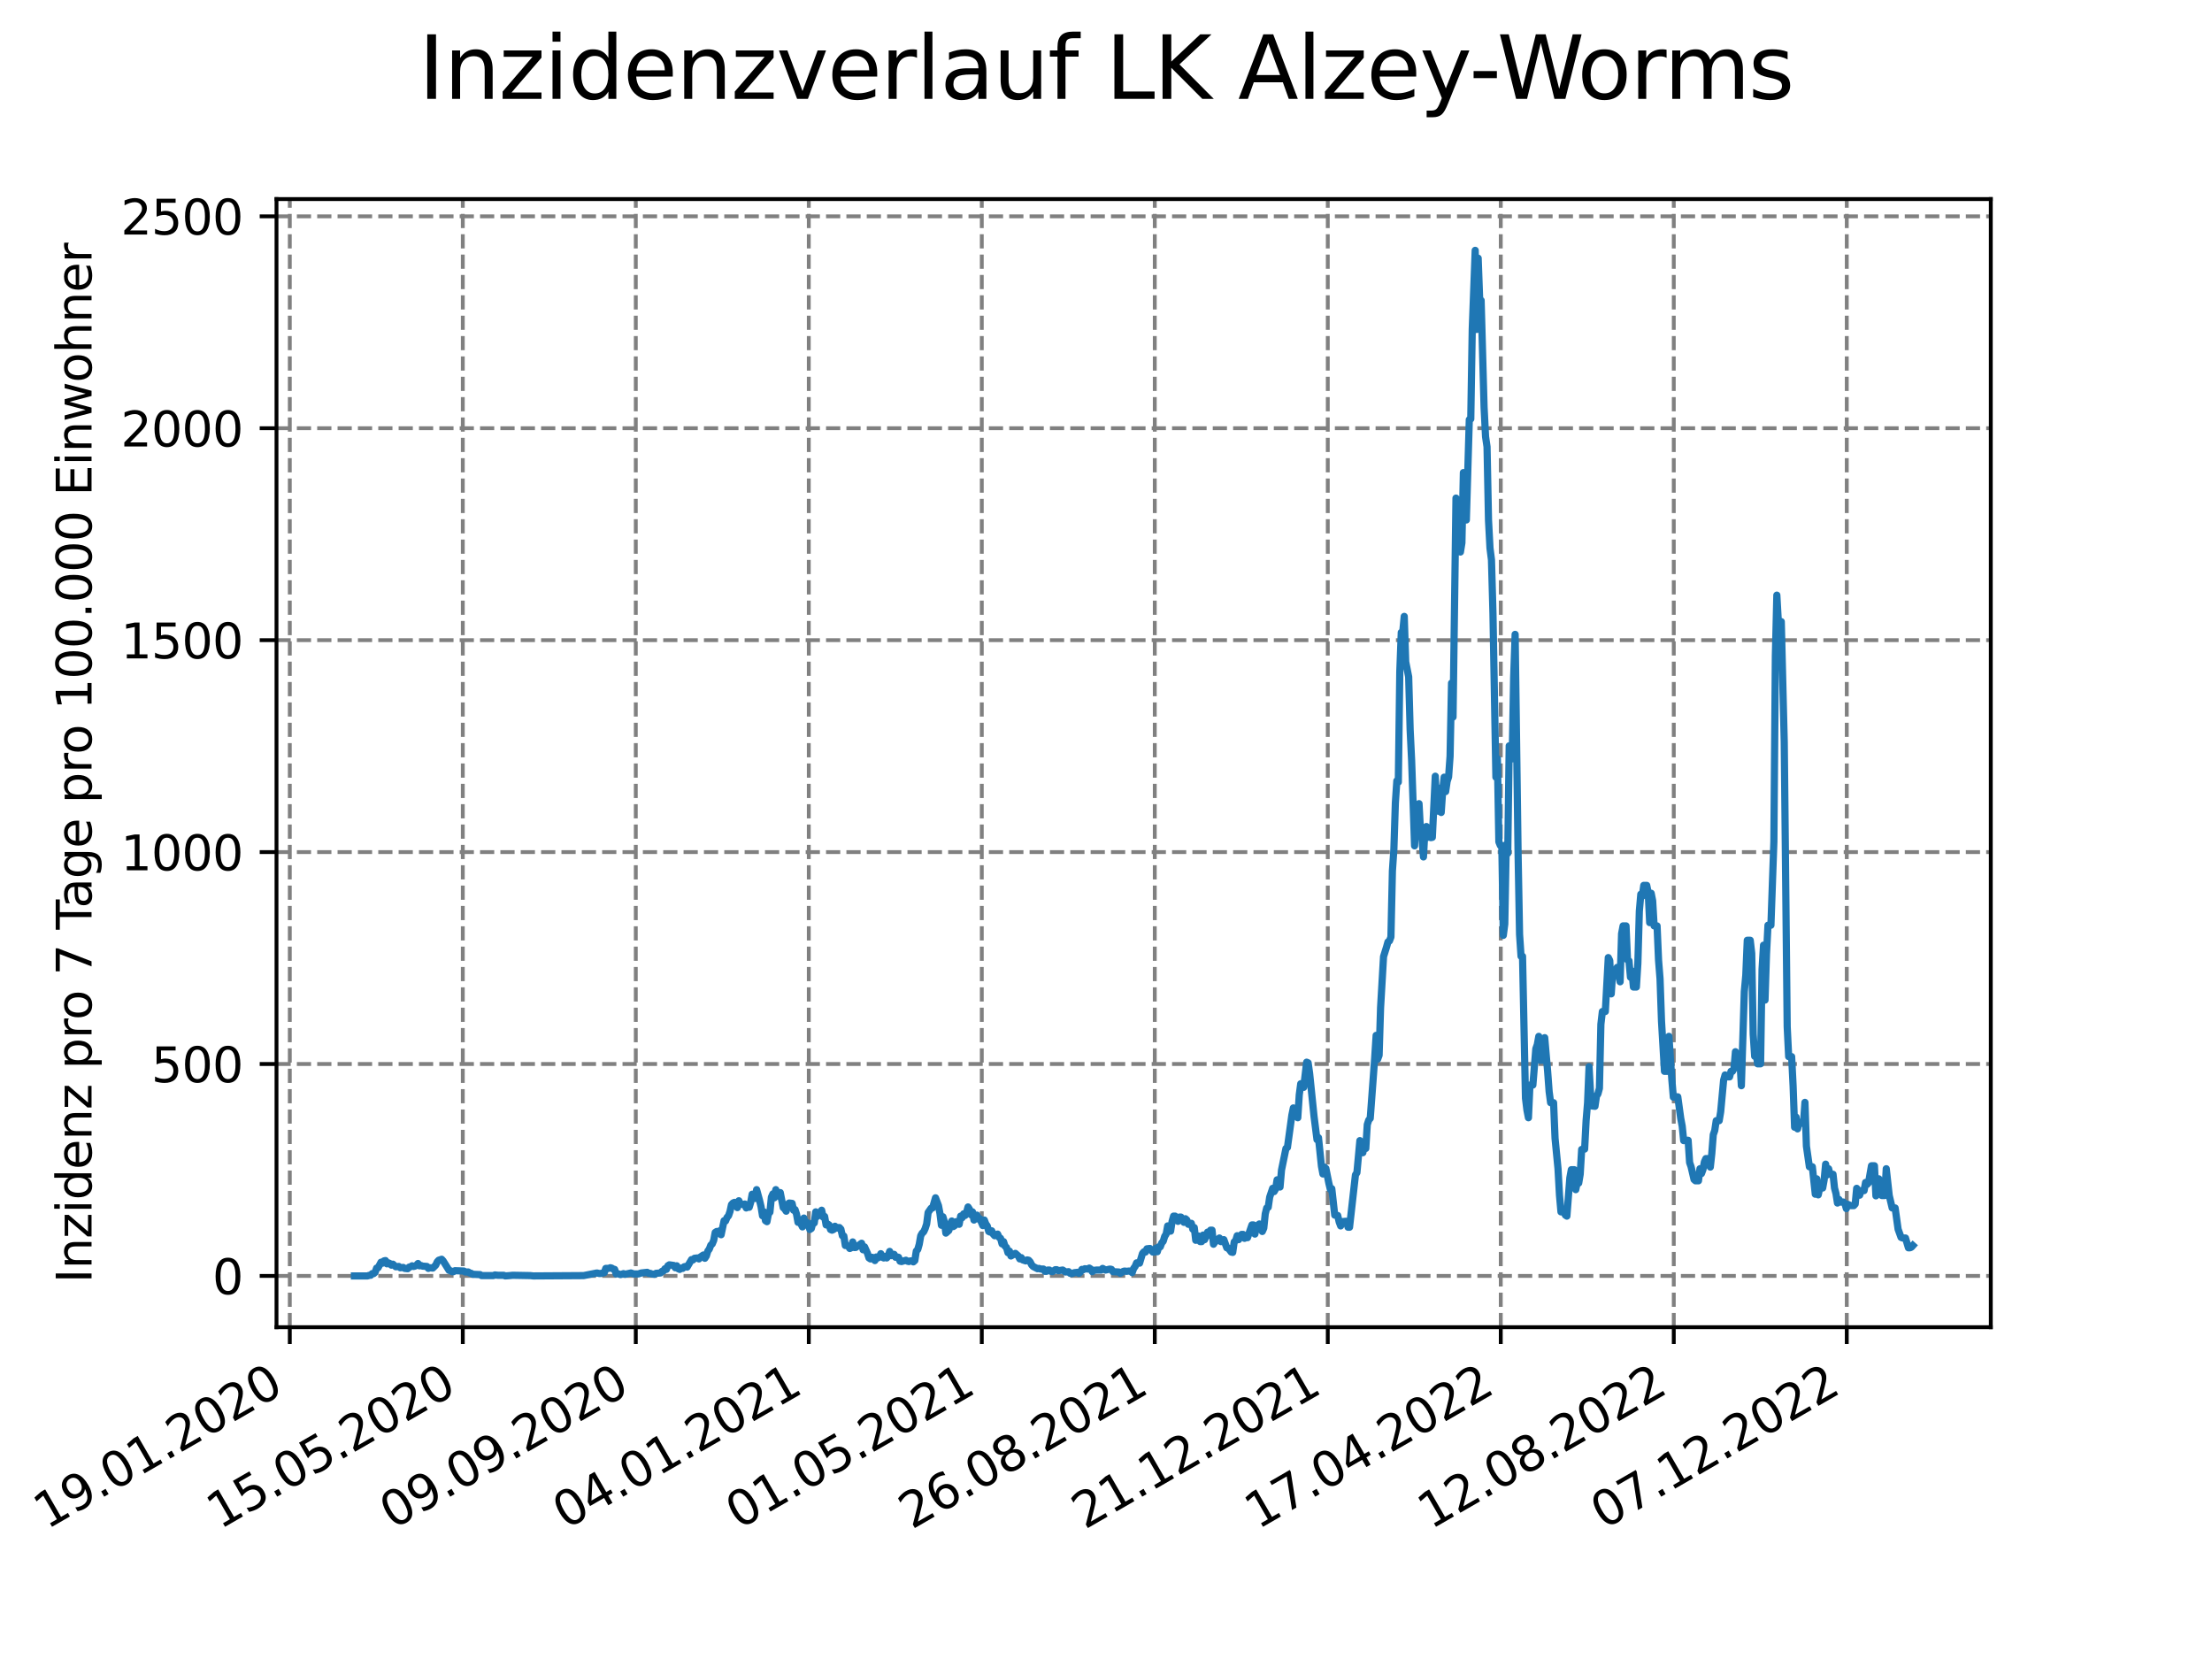 <?xml version="1.0" encoding="utf-8" standalone="no"?>
<!DOCTYPE svg PUBLIC "-//W3C//DTD SVG 1.1//EN"
  "http://www.w3.org/Graphics/SVG/1.1/DTD/svg11.dtd">
<svg xmlns:xlink="http://www.w3.org/1999/xlink" width="460.8pt" height="345.6pt" viewBox="0 0 460.8 345.6" xmlns="http://www.w3.org/2000/svg" version="1.1">
 <defs>
  <style type="text/css">*{stroke-linejoin: round; stroke-linecap: butt}</style>
 </defs>
 <g id="figure_1">
  <g id="patch_1">
   <path d="M 0 345.6 
L 460.8 345.6 
L 460.8 0 
L 0 0 
z
" style="fill: #ffffff"/>
  </g>
  <g id="axes_1">
   <g id="patch_2">
    <path d="M 57.6 276.48 
L 414.72 276.48 
L 414.72 41.472 
L 57.6 41.472 
z
" style="fill: #ffffff"/>
   </g>
   <g id="matplotlib.axis_1">
    <g id="xtick_1">
     <g id="line2d_1">
      <path d="M 60.37 276.48 
L 60.37 41.472 
" clip-path="url(#pb0be476a6e)" style="fill: none; stroke-dasharray: 2.96,1.28; stroke-dashoffset: 0; stroke: #808080; stroke-width: 0.8"/>
     </g>
     <g id="line2d_2">
      <defs>
       <path id="m5792d804fd" d="M 0 0 
L 0 3.5 
" style="stroke: #000000; stroke-width: 0.8"/>
      </defs>
      <g>
       <use xlink:href="#m5792d804fd" x="60.37" y="276.48" style="stroke: #000000; stroke-width: 0.8"/>
      </g>
     </g>
     <g id="text_1">
      <!-- 19.01.2020 -->
      <g transform="translate(9.744 318.689) rotate(-30) scale(0.1 -0.1)">
       <defs>
        <path id="DejaVuSans-31" d="M 794 531 
L 1825 531 
L 1825 4091 
L 703 3866 
L 703 4441 
L 1819 4666 
L 2450 4666 
L 2450 531 
L 3481 531 
L 3481 0 
L 794 0 
L 794 531 
z
" transform="scale(0.016)"/>
        <path id="DejaVuSans-39" d="M 703 97 
L 703 672 
Q 941 559 1184 500 
Q 1428 441 1663 441 
Q 2288 441 2617 861 
Q 2947 1281 2994 2138 
Q 2813 1869 2534 1725 
Q 2256 1581 1919 1581 
Q 1219 1581 811 2004 
Q 403 2428 403 3163 
Q 403 3881 828 4315 
Q 1253 4750 1959 4750 
Q 2769 4750 3195 4129 
Q 3622 3509 3622 2328 
Q 3622 1225 3098 567 
Q 2575 -91 1691 -91 
Q 1453 -91 1209 -44 
Q 966 3 703 97 
z
M 1959 2075 
Q 2384 2075 2632 2365 
Q 2881 2656 2881 3163 
Q 2881 3666 2632 3958 
Q 2384 4250 1959 4250 
Q 1534 4250 1286 3958 
Q 1038 3666 1038 3163 
Q 1038 2656 1286 2365 
Q 1534 2075 1959 2075 
z
" transform="scale(0.016)"/>
        <path id="DejaVuSans-2e" d="M 684 794 
L 1344 794 
L 1344 0 
L 684 0 
L 684 794 
z
" transform="scale(0.016)"/>
        <path id="DejaVuSans-30" d="M 2034 4250 
Q 1547 4250 1301 3770 
Q 1056 3291 1056 2328 
Q 1056 1369 1301 889 
Q 1547 409 2034 409 
Q 2525 409 2770 889 
Q 3016 1369 3016 2328 
Q 3016 3291 2770 3770 
Q 2525 4250 2034 4250 
z
M 2034 4750 
Q 2819 4750 3233 4129 
Q 3647 3509 3647 2328 
Q 3647 1150 3233 529 
Q 2819 -91 2034 -91 
Q 1250 -91 836 529 
Q 422 1150 422 2328 
Q 422 3509 836 4129 
Q 1250 4750 2034 4750 
z
" transform="scale(0.016)"/>
        <path id="DejaVuSans-32" d="M 1228 531 
L 3431 531 
L 3431 0 
L 469 0 
L 469 531 
Q 828 903 1448 1529 
Q 2069 2156 2228 2338 
Q 2531 2678 2651 2914 
Q 2772 3150 2772 3378 
Q 2772 3750 2511 3984 
Q 2250 4219 1831 4219 
Q 1534 4219 1204 4116 
Q 875 4013 500 3803 
L 500 4441 
Q 881 4594 1212 4672 
Q 1544 4750 1819 4750 
Q 2544 4750 2975 4387 
Q 3406 4025 3406 3419 
Q 3406 3131 3298 2873 
Q 3191 2616 2906 2266 
Q 2828 2175 2409 1742 
Q 1991 1309 1228 531 
z
" transform="scale(0.016)"/>
       </defs>
       <use xlink:href="#DejaVuSans-31"/>
       <use xlink:href="#DejaVuSans-39" x="63.623"/>
       <use xlink:href="#DejaVuSans-2e" x="127.246"/>
       <use xlink:href="#DejaVuSans-30" x="159.033"/>
       <use xlink:href="#DejaVuSans-31" x="222.656"/>
       <use xlink:href="#DejaVuSans-2e" x="286.279"/>
       <use xlink:href="#DejaVuSans-32" x="318.066"/>
       <use xlink:href="#DejaVuSans-30" x="381.689"/>
       <use xlink:href="#DejaVuSans-32" x="445.312"/>
       <use xlink:href="#DejaVuSans-30" x="508.936"/>
      </g>
     </g>
    </g>
    <g id="xtick_2">
     <g id="line2d_3">
      <path d="M 96.408 276.48 
L 96.408 41.472 
" clip-path="url(#pb0be476a6e)" style="fill: none; stroke-dasharray: 2.96,1.28; stroke-dashoffset: 0; stroke: #808080; stroke-width: 0.8"/>
     </g>
     <g id="line2d_4">
      <g>
       <use xlink:href="#m5792d804fd" x="96.408" y="276.48" style="stroke: #000000; stroke-width: 0.8"/>
      </g>
     </g>
     <g id="text_2">
      <!-- 15.05.2020 -->
      <g transform="translate(45.783 318.689) rotate(-30) scale(0.1 -0.1)">
       <defs>
        <path id="DejaVuSans-35" d="M 691 4666 
L 3169 4666 
L 3169 4134 
L 1269 4134 
L 1269 2991 
Q 1406 3038 1543 3061 
Q 1681 3084 1819 3084 
Q 2600 3084 3056 2656 
Q 3513 2228 3513 1497 
Q 3513 744 3044 326 
Q 2575 -91 1722 -91 
Q 1428 -91 1123 -41 
Q 819 9 494 109 
L 494 744 
Q 775 591 1075 516 
Q 1375 441 1709 441 
Q 2250 441 2565 725 
Q 2881 1009 2881 1497 
Q 2881 1984 2565 2268 
Q 2250 2553 1709 2553 
Q 1456 2553 1204 2497 
Q 953 2441 691 2322 
L 691 4666 
z
" transform="scale(0.016)"/>
       </defs>
       <use xlink:href="#DejaVuSans-31"/>
       <use xlink:href="#DejaVuSans-35" x="63.623"/>
       <use xlink:href="#DejaVuSans-2e" x="127.246"/>
       <use xlink:href="#DejaVuSans-30" x="159.033"/>
       <use xlink:href="#DejaVuSans-35" x="222.656"/>
       <use xlink:href="#DejaVuSans-2e" x="286.279"/>
       <use xlink:href="#DejaVuSans-32" x="318.066"/>
       <use xlink:href="#DejaVuSans-30" x="381.689"/>
       <use xlink:href="#DejaVuSans-32" x="445.312"/>
       <use xlink:href="#DejaVuSans-30" x="508.936"/>
      </g>
     </g>
    </g>
    <g id="xtick_3">
     <g id="line2d_5">
      <path d="M 132.447 276.48 
L 132.447 41.472 
" clip-path="url(#pb0be476a6e)" style="fill: none; stroke-dasharray: 2.96,1.28; stroke-dashoffset: 0; stroke: #808080; stroke-width: 0.8"/>
     </g>
     <g id="line2d_6">
      <g>
       <use xlink:href="#m5792d804fd" x="132.447" y="276.48" style="stroke: #000000; stroke-width: 0.8"/>
      </g>
     </g>
     <g id="text_3">
      <!-- 09.09.2020 -->
      <g transform="translate(81.821 318.689) rotate(-30) scale(0.1 -0.1)">
       <use xlink:href="#DejaVuSans-30"/>
       <use xlink:href="#DejaVuSans-39" x="63.623"/>
       <use xlink:href="#DejaVuSans-2e" x="127.246"/>
       <use xlink:href="#DejaVuSans-30" x="159.033"/>
       <use xlink:href="#DejaVuSans-39" x="222.656"/>
       <use xlink:href="#DejaVuSans-2e" x="286.279"/>
       <use xlink:href="#DejaVuSans-32" x="318.066"/>
       <use xlink:href="#DejaVuSans-30" x="381.689"/>
       <use xlink:href="#DejaVuSans-32" x="445.312"/>
       <use xlink:href="#DejaVuSans-30" x="508.936"/>
      </g>
     </g>
    </g>
    <g id="xtick_4">
     <g id="line2d_7">
      <path d="M 168.485 276.48 
L 168.485 41.472 
" clip-path="url(#pb0be476a6e)" style="fill: none; stroke-dasharray: 2.96,1.28; stroke-dashoffset: 0; stroke: #808080; stroke-width: 0.8"/>
     </g>
     <g id="line2d_8">
      <g>
       <use xlink:href="#m5792d804fd" x="168.485" y="276.48" style="stroke: #000000; stroke-width: 0.8"/>
      </g>
     </g>
     <g id="text_4">
      <!-- 04.01.2021 -->
      <g transform="translate(117.86 318.689) rotate(-30) scale(0.1 -0.1)">
       <defs>
        <path id="DejaVuSans-34" d="M 2419 4116 
L 825 1625 
L 2419 1625 
L 2419 4116 
z
M 2253 4666 
L 3047 4666 
L 3047 1625 
L 3713 1625 
L 3713 1100 
L 3047 1100 
L 3047 0 
L 2419 0 
L 2419 1100 
L 313 1100 
L 313 1709 
L 2253 4666 
z
" transform="scale(0.016)"/>
       </defs>
       <use xlink:href="#DejaVuSans-30"/>
       <use xlink:href="#DejaVuSans-34" x="63.623"/>
       <use xlink:href="#DejaVuSans-2e" x="127.246"/>
       <use xlink:href="#DejaVuSans-30" x="159.033"/>
       <use xlink:href="#DejaVuSans-31" x="222.656"/>
       <use xlink:href="#DejaVuSans-2e" x="286.279"/>
       <use xlink:href="#DejaVuSans-32" x="318.066"/>
       <use xlink:href="#DejaVuSans-30" x="381.689"/>
       <use xlink:href="#DejaVuSans-32" x="445.312"/>
       <use xlink:href="#DejaVuSans-31" x="508.936"/>
      </g>
     </g>
    </g>
    <g id="xtick_5">
     <g id="line2d_9">
      <path d="M 204.524 276.48 
L 204.524 41.472 
" clip-path="url(#pb0be476a6e)" style="fill: none; stroke-dasharray: 2.96,1.28; stroke-dashoffset: 0; stroke: #808080; stroke-width: 0.8"/>
     </g>
     <g id="line2d_10">
      <g>
       <use xlink:href="#m5792d804fd" x="204.524" y="276.48" style="stroke: #000000; stroke-width: 0.8"/>
      </g>
     </g>
     <g id="text_5">
      <!-- 01.05.2021 -->
      <g transform="translate(153.898 318.689) rotate(-30) scale(0.1 -0.1)">
       <use xlink:href="#DejaVuSans-30"/>
       <use xlink:href="#DejaVuSans-31" x="63.623"/>
       <use xlink:href="#DejaVuSans-2e" x="127.246"/>
       <use xlink:href="#DejaVuSans-30" x="159.033"/>
       <use xlink:href="#DejaVuSans-35" x="222.656"/>
       <use xlink:href="#DejaVuSans-2e" x="286.279"/>
       <use xlink:href="#DejaVuSans-32" x="318.066"/>
       <use xlink:href="#DejaVuSans-30" x="381.689"/>
       <use xlink:href="#DejaVuSans-32" x="445.312"/>
       <use xlink:href="#DejaVuSans-31" x="508.936"/>
      </g>
     </g>
    </g>
    <g id="xtick_6">
     <g id="line2d_11">
      <path d="M 240.562 276.48 
L 240.562 41.472 
" clip-path="url(#pb0be476a6e)" style="fill: none; stroke-dasharray: 2.96,1.28; stroke-dashoffset: 0; stroke: #808080; stroke-width: 0.8"/>
     </g>
     <g id="line2d_12">
      <g>
       <use xlink:href="#m5792d804fd" x="240.562" y="276.48" style="stroke: #000000; stroke-width: 0.8"/>
      </g>
     </g>
     <g id="text_6">
      <!-- 26.08.2021 -->
      <g transform="translate(189.937 318.689) rotate(-30) scale(0.1 -0.1)">
       <defs>
        <path id="DejaVuSans-36" d="M 2113 2584 
Q 1688 2584 1439 2293 
Q 1191 2003 1191 1497 
Q 1191 994 1439 701 
Q 1688 409 2113 409 
Q 2538 409 2786 701 
Q 3034 994 3034 1497 
Q 3034 2003 2786 2293 
Q 2538 2584 2113 2584 
z
M 3366 4563 
L 3366 3988 
Q 3128 4100 2886 4159 
Q 2644 4219 2406 4219 
Q 1781 4219 1451 3797 
Q 1122 3375 1075 2522 
Q 1259 2794 1537 2939 
Q 1816 3084 2150 3084 
Q 2853 3084 3261 2657 
Q 3669 2231 3669 1497 
Q 3669 778 3244 343 
Q 2819 -91 2113 -91 
Q 1303 -91 875 529 
Q 447 1150 447 2328 
Q 447 3434 972 4092 
Q 1497 4750 2381 4750 
Q 2619 4750 2861 4703 
Q 3103 4656 3366 4563 
z
" transform="scale(0.016)"/>
        <path id="DejaVuSans-38" d="M 2034 2216 
Q 1584 2216 1326 1975 
Q 1069 1734 1069 1313 
Q 1069 891 1326 650 
Q 1584 409 2034 409 
Q 2484 409 2743 651 
Q 3003 894 3003 1313 
Q 3003 1734 2745 1975 
Q 2488 2216 2034 2216 
z
M 1403 2484 
Q 997 2584 770 2862 
Q 544 3141 544 3541 
Q 544 4100 942 4425 
Q 1341 4750 2034 4750 
Q 2731 4750 3128 4425 
Q 3525 4100 3525 3541 
Q 3525 3141 3298 2862 
Q 3072 2584 2669 2484 
Q 3125 2378 3379 2068 
Q 3634 1759 3634 1313 
Q 3634 634 3220 271 
Q 2806 -91 2034 -91 
Q 1263 -91 848 271 
Q 434 634 434 1313 
Q 434 1759 690 2068 
Q 947 2378 1403 2484 
z
M 1172 3481 
Q 1172 3119 1398 2916 
Q 1625 2713 2034 2713 
Q 2441 2713 2670 2916 
Q 2900 3119 2900 3481 
Q 2900 3844 2670 4047 
Q 2441 4250 2034 4250 
Q 1625 4250 1398 4047 
Q 1172 3844 1172 3481 
z
" transform="scale(0.016)"/>
       </defs>
       <use xlink:href="#DejaVuSans-32"/>
       <use xlink:href="#DejaVuSans-36" x="63.623"/>
       <use xlink:href="#DejaVuSans-2e" x="127.246"/>
       <use xlink:href="#DejaVuSans-30" x="159.033"/>
       <use xlink:href="#DejaVuSans-38" x="222.656"/>
       <use xlink:href="#DejaVuSans-2e" x="286.279"/>
       <use xlink:href="#DejaVuSans-32" x="318.066"/>
       <use xlink:href="#DejaVuSans-30" x="381.689"/>
       <use xlink:href="#DejaVuSans-32" x="445.312"/>
       <use xlink:href="#DejaVuSans-31" x="508.936"/>
      </g>
     </g>
    </g>
    <g id="xtick_7">
     <g id="line2d_13">
      <path d="M 276.601 276.48 
L 276.601 41.472 
" clip-path="url(#pb0be476a6e)" style="fill: none; stroke-dasharray: 2.96,1.28; stroke-dashoffset: 0; stroke: #808080; stroke-width: 0.8"/>
     </g>
     <g id="line2d_14">
      <g>
       <use xlink:href="#m5792d804fd" x="276.601" y="276.48" style="stroke: #000000; stroke-width: 0.8"/>
      </g>
     </g>
     <g id="text_7">
      <!-- 21.12.2021 -->
      <g transform="translate(225.975 318.689) rotate(-30) scale(0.1 -0.1)">
       <use xlink:href="#DejaVuSans-32"/>
       <use xlink:href="#DejaVuSans-31" x="63.623"/>
       <use xlink:href="#DejaVuSans-2e" x="127.246"/>
       <use xlink:href="#DejaVuSans-31" x="159.033"/>
       <use xlink:href="#DejaVuSans-32" x="222.656"/>
       <use xlink:href="#DejaVuSans-2e" x="286.279"/>
       <use xlink:href="#DejaVuSans-32" x="318.066"/>
       <use xlink:href="#DejaVuSans-30" x="381.689"/>
       <use xlink:href="#DejaVuSans-32" x="445.312"/>
       <use xlink:href="#DejaVuSans-31" x="508.936"/>
      </g>
     </g>
    </g>
    <g id="xtick_8">
     <g id="line2d_15">
      <path d="M 312.639 276.48 
L 312.639 41.472 
" clip-path="url(#pb0be476a6e)" style="fill: none; stroke-dasharray: 2.96,1.28; stroke-dashoffset: 0; stroke: #808080; stroke-width: 0.8"/>
     </g>
     <g id="line2d_16">
      <g>
       <use xlink:href="#m5792d804fd" x="312.639" y="276.48" style="stroke: #000000; stroke-width: 0.8"/>
      </g>
     </g>
     <g id="text_8">
      <!-- 17.04.2022 -->
      <g transform="translate(262.014 318.689) rotate(-30) scale(0.1 -0.1)">
       <defs>
        <path id="DejaVuSans-37" d="M 525 4666 
L 3525 4666 
L 3525 4397 
L 1831 0 
L 1172 0 
L 2766 4134 
L 525 4134 
L 525 4666 
z
" transform="scale(0.016)"/>
       </defs>
       <use xlink:href="#DejaVuSans-31"/>
       <use xlink:href="#DejaVuSans-37" x="63.623"/>
       <use xlink:href="#DejaVuSans-2e" x="127.246"/>
       <use xlink:href="#DejaVuSans-30" x="159.033"/>
       <use xlink:href="#DejaVuSans-34" x="222.656"/>
       <use xlink:href="#DejaVuSans-2e" x="286.279"/>
       <use xlink:href="#DejaVuSans-32" x="318.066"/>
       <use xlink:href="#DejaVuSans-30" x="381.689"/>
       <use xlink:href="#DejaVuSans-32" x="445.312"/>
       <use xlink:href="#DejaVuSans-32" x="508.936"/>
      </g>
     </g>
    </g>
    <g id="xtick_9">
     <g id="line2d_17">
      <path d="M 348.678 276.48 
L 348.678 41.472 
" clip-path="url(#pb0be476a6e)" style="fill: none; stroke-dasharray: 2.96,1.28; stroke-dashoffset: 0; stroke: #808080; stroke-width: 0.8"/>
     </g>
     <g id="line2d_18">
      <g>
       <use xlink:href="#m5792d804fd" x="348.678" y="276.48" style="stroke: #000000; stroke-width: 0.8"/>
      </g>
     </g>
     <g id="text_9">
      <!-- 12.08.2022 -->
      <g transform="translate(298.052 318.689) rotate(-30) scale(0.1 -0.1)">
       <use xlink:href="#DejaVuSans-31"/>
       <use xlink:href="#DejaVuSans-32" x="63.623"/>
       <use xlink:href="#DejaVuSans-2e" x="127.246"/>
       <use xlink:href="#DejaVuSans-30" x="159.033"/>
       <use xlink:href="#DejaVuSans-38" x="222.656"/>
       <use xlink:href="#DejaVuSans-2e" x="286.279"/>
       <use xlink:href="#DejaVuSans-32" x="318.066"/>
       <use xlink:href="#DejaVuSans-30" x="381.689"/>
       <use xlink:href="#DejaVuSans-32" x="445.312"/>
       <use xlink:href="#DejaVuSans-32" x="508.936"/>
      </g>
     </g>
    </g>
    <g id="xtick_10">
     <g id="line2d_19">
      <path d="M 384.716 276.48 
L 384.716 41.472 
" clip-path="url(#pb0be476a6e)" style="fill: none; stroke-dasharray: 2.96,1.28; stroke-dashoffset: 0; stroke: #808080; stroke-width: 0.8"/>
     </g>
     <g id="line2d_20">
      <g>
       <use xlink:href="#m5792d804fd" x="384.716" y="276.48" style="stroke: #000000; stroke-width: 0.8"/>
      </g>
     </g>
     <g id="text_10">
      <!-- 07.12.2022 -->
      <g transform="translate(334.091 318.689) rotate(-30) scale(0.1 -0.1)">
       <use xlink:href="#DejaVuSans-30"/>
       <use xlink:href="#DejaVuSans-37" x="63.623"/>
       <use xlink:href="#DejaVuSans-2e" x="127.246"/>
       <use xlink:href="#DejaVuSans-31" x="159.033"/>
       <use xlink:href="#DejaVuSans-32" x="222.656"/>
       <use xlink:href="#DejaVuSans-2e" x="286.279"/>
       <use xlink:href="#DejaVuSans-32" x="318.066"/>
       <use xlink:href="#DejaVuSans-30" x="381.689"/>
       <use xlink:href="#DejaVuSans-32" x="445.312"/>
       <use xlink:href="#DejaVuSans-32" x="508.936"/>
      </g>
     </g>
    </g>
   </g>
   <g id="matplotlib.axis_2">
    <g id="ytick_1">
     <g id="line2d_21">
      <path d="M 57.6 265.798 
L 414.72 265.798 
" clip-path="url(#pb0be476a6e)" style="fill: none; stroke-dasharray: 2.96,1.28; stroke-dashoffset: 0; stroke: #808080; stroke-width: 0.8"/>
     </g>
     <g id="line2d_22">
      <defs>
       <path id="mf4c48aab96" d="M 0 0 
L -3.5 0 
" style="stroke: #000000; stroke-width: 0.8"/>
      </defs>
      <g>
       <use xlink:href="#mf4c48aab96" x="57.6" y="265.798" style="stroke: #000000; stroke-width: 0.8"/>
      </g>
     </g>
     <g id="text_11">
      <!-- 0 -->
      <g transform="translate(44.237 269.597) scale(0.1 -0.1)">
       <use xlink:href="#DejaVuSans-30"/>
      </g>
     </g>
    </g>
    <g id="ytick_2">
     <g id="line2d_23">
      <path d="M 57.6 221.651 
L 414.72 221.651 
" clip-path="url(#pb0be476a6e)" style="fill: none; stroke-dasharray: 2.96,1.28; stroke-dashoffset: 0; stroke: #808080; stroke-width: 0.8"/>
     </g>
     <g id="line2d_24">
      <g>
       <use xlink:href="#mf4c48aab96" x="57.6" y="221.651" style="stroke: #000000; stroke-width: 0.8"/>
      </g>
     </g>
     <g id="text_12">
      <!-- 500 -->
      <g transform="translate(31.512 225.45) scale(0.1 -0.1)">
       <use xlink:href="#DejaVuSans-35"/>
       <use xlink:href="#DejaVuSans-30" x="63.623"/>
       <use xlink:href="#DejaVuSans-30" x="127.246"/>
      </g>
     </g>
    </g>
    <g id="ytick_3">
     <g id="line2d_25">
      <path d="M 57.6 177.503 
L 414.72 177.503 
" clip-path="url(#pb0be476a6e)" style="fill: none; stroke-dasharray: 2.96,1.28; stroke-dashoffset: 0; stroke: #808080; stroke-width: 0.8"/>
     </g>
     <g id="line2d_26">
      <g>
       <use xlink:href="#mf4c48aab96" x="57.6" y="177.503" style="stroke: #000000; stroke-width: 0.8"/>
      </g>
     </g>
     <g id="text_13">
      <!-- 1000 -->
      <g transform="translate(25.15 181.303) scale(0.1 -0.1)">
       <use xlink:href="#DejaVuSans-31"/>
       <use xlink:href="#DejaVuSans-30" x="63.623"/>
       <use xlink:href="#DejaVuSans-30" x="127.246"/>
       <use xlink:href="#DejaVuSans-30" x="190.869"/>
      </g>
     </g>
    </g>
    <g id="ytick_4">
     <g id="line2d_27">
      <path d="M 57.6 133.356 
L 414.72 133.356 
" clip-path="url(#pb0be476a6e)" style="fill: none; stroke-dasharray: 2.96,1.28; stroke-dashoffset: 0; stroke: #808080; stroke-width: 0.8"/>
     </g>
     <g id="line2d_28">
      <g>
       <use xlink:href="#mf4c48aab96" x="57.6" y="133.356" style="stroke: #000000; stroke-width: 0.8"/>
      </g>
     </g>
     <g id="text_14">
      <!-- 1500 -->
      <g transform="translate(25.15 137.155) scale(0.1 -0.1)">
       <use xlink:href="#DejaVuSans-31"/>
       <use xlink:href="#DejaVuSans-35" x="63.623"/>
       <use xlink:href="#DejaVuSans-30" x="127.246"/>
       <use xlink:href="#DejaVuSans-30" x="190.869"/>
      </g>
     </g>
    </g>
    <g id="ytick_5">
     <g id="line2d_29">
      <path d="M 57.6 89.209 
L 414.72 89.209 
" clip-path="url(#pb0be476a6e)" style="fill: none; stroke-dasharray: 2.96,1.28; stroke-dashoffset: 0; stroke: #808080; stroke-width: 0.8"/>
     </g>
     <g id="line2d_30">
      <g>
       <use xlink:href="#mf4c48aab96" x="57.6" y="89.209" style="stroke: #000000; stroke-width: 0.8"/>
      </g>
     </g>
     <g id="text_15">
      <!-- 2000 -->
      <g transform="translate(25.15 93.008) scale(0.1 -0.1)">
       <use xlink:href="#DejaVuSans-32"/>
       <use xlink:href="#DejaVuSans-30" x="63.623"/>
       <use xlink:href="#DejaVuSans-30" x="127.246"/>
       <use xlink:href="#DejaVuSans-30" x="190.869"/>
      </g>
     </g>
    </g>
    <g id="ytick_6">
     <g id="line2d_31">
      <path d="M 57.6 45.062 
L 414.72 45.062 
" clip-path="url(#pb0be476a6e)" style="fill: none; stroke-dasharray: 2.96,1.28; stroke-dashoffset: 0; stroke: #808080; stroke-width: 0.8"/>
     </g>
     <g id="line2d_32">
      <g>
       <use xlink:href="#mf4c48aab96" x="57.6" y="45.062" style="stroke: #000000; stroke-width: 0.8"/>
      </g>
     </g>
     <g id="text_16">
      <!-- 2500 -->
      <g transform="translate(25.15 48.861) scale(0.1 -0.1)">
       <use xlink:href="#DejaVuSans-32"/>
       <use xlink:href="#DejaVuSans-35" x="63.623"/>
       <use xlink:href="#DejaVuSans-30" x="127.246"/>
       <use xlink:href="#DejaVuSans-30" x="190.869"/>
      </g>
     </g>
    </g>
    <g id="text_17">
     <!-- Inzidenz pro 7 Tage pro 100.000 Einwohner -->
     <g transform="translate(19.07 267.301) rotate(-90) scale(0.1 -0.1)">
      <defs>
       <path id="DejaVuSans-49" d="M 628 4666 
L 1259 4666 
L 1259 0 
L 628 0 
L 628 4666 
z
" transform="scale(0.016)"/>
       <path id="DejaVuSans-6e" d="M 3513 2113 
L 3513 0 
L 2938 0 
L 2938 2094 
Q 2938 2591 2744 2837 
Q 2550 3084 2163 3084 
Q 1697 3084 1428 2787 
Q 1159 2491 1159 1978 
L 1159 0 
L 581 0 
L 581 3500 
L 1159 3500 
L 1159 2956 
Q 1366 3272 1645 3428 
Q 1925 3584 2291 3584 
Q 2894 3584 3203 3211 
Q 3513 2838 3513 2113 
z
" transform="scale(0.016)"/>
       <path id="DejaVuSans-7a" d="M 353 3500 
L 3084 3500 
L 3084 2975 
L 922 459 
L 3084 459 
L 3084 0 
L 275 0 
L 275 525 
L 2438 3041 
L 353 3041 
L 353 3500 
z
" transform="scale(0.016)"/>
       <path id="DejaVuSans-69" d="M 603 3500 
L 1178 3500 
L 1178 0 
L 603 0 
L 603 3500 
z
M 603 4863 
L 1178 4863 
L 1178 4134 
L 603 4134 
L 603 4863 
z
" transform="scale(0.016)"/>
       <path id="DejaVuSans-64" d="M 2906 2969 
L 2906 4863 
L 3481 4863 
L 3481 0 
L 2906 0 
L 2906 525 
Q 2725 213 2448 61 
Q 2172 -91 1784 -91 
Q 1150 -91 751 415 
Q 353 922 353 1747 
Q 353 2572 751 3078 
Q 1150 3584 1784 3584 
Q 2172 3584 2448 3432 
Q 2725 3281 2906 2969 
z
M 947 1747 
Q 947 1113 1208 752 
Q 1469 391 1925 391 
Q 2381 391 2643 752 
Q 2906 1113 2906 1747 
Q 2906 2381 2643 2742 
Q 2381 3103 1925 3103 
Q 1469 3103 1208 2742 
Q 947 2381 947 1747 
z
" transform="scale(0.016)"/>
       <path id="DejaVuSans-65" d="M 3597 1894 
L 3597 1613 
L 953 1613 
Q 991 1019 1311 708 
Q 1631 397 2203 397 
Q 2534 397 2845 478 
Q 3156 559 3463 722 
L 3463 178 
Q 3153 47 2828 -22 
Q 2503 -91 2169 -91 
Q 1331 -91 842 396 
Q 353 884 353 1716 
Q 353 2575 817 3079 
Q 1281 3584 2069 3584 
Q 2775 3584 3186 3129 
Q 3597 2675 3597 1894 
z
M 3022 2063 
Q 3016 2534 2758 2815 
Q 2500 3097 2075 3097 
Q 1594 3097 1305 2825 
Q 1016 2553 972 2059 
L 3022 2063 
z
" transform="scale(0.016)"/>
       <path id="DejaVuSans-20" transform="scale(0.016)"/>
       <path id="DejaVuSans-70" d="M 1159 525 
L 1159 -1331 
L 581 -1331 
L 581 3500 
L 1159 3500 
L 1159 2969 
Q 1341 3281 1617 3432 
Q 1894 3584 2278 3584 
Q 2916 3584 3314 3078 
Q 3713 2572 3713 1747 
Q 3713 922 3314 415 
Q 2916 -91 2278 -91 
Q 1894 -91 1617 61 
Q 1341 213 1159 525 
z
M 3116 1747 
Q 3116 2381 2855 2742 
Q 2594 3103 2138 3103 
Q 1681 3103 1420 2742 
Q 1159 2381 1159 1747 
Q 1159 1113 1420 752 
Q 1681 391 2138 391 
Q 2594 391 2855 752 
Q 3116 1113 3116 1747 
z
" transform="scale(0.016)"/>
       <path id="DejaVuSans-72" d="M 2631 2963 
Q 2534 3019 2420 3045 
Q 2306 3072 2169 3072 
Q 1681 3072 1420 2755 
Q 1159 2438 1159 1844 
L 1159 0 
L 581 0 
L 581 3500 
L 1159 3500 
L 1159 2956 
Q 1341 3275 1631 3429 
Q 1922 3584 2338 3584 
Q 2397 3584 2469 3576 
Q 2541 3569 2628 3553 
L 2631 2963 
z
" transform="scale(0.016)"/>
       <path id="DejaVuSans-6f" d="M 1959 3097 
Q 1497 3097 1228 2736 
Q 959 2375 959 1747 
Q 959 1119 1226 758 
Q 1494 397 1959 397 
Q 2419 397 2687 759 
Q 2956 1122 2956 1747 
Q 2956 2369 2687 2733 
Q 2419 3097 1959 3097 
z
M 1959 3584 
Q 2709 3584 3137 3096 
Q 3566 2609 3566 1747 
Q 3566 888 3137 398 
Q 2709 -91 1959 -91 
Q 1206 -91 779 398 
Q 353 888 353 1747 
Q 353 2609 779 3096 
Q 1206 3584 1959 3584 
z
" transform="scale(0.016)"/>
       <path id="DejaVuSans-54" d="M -19 4666 
L 3928 4666 
L 3928 4134 
L 2272 4134 
L 2272 0 
L 1638 0 
L 1638 4134 
L -19 4134 
L -19 4666 
z
" transform="scale(0.016)"/>
       <path id="DejaVuSans-61" d="M 2194 1759 
Q 1497 1759 1228 1600 
Q 959 1441 959 1056 
Q 959 750 1161 570 
Q 1363 391 1709 391 
Q 2188 391 2477 730 
Q 2766 1069 2766 1631 
L 2766 1759 
L 2194 1759 
z
M 3341 1997 
L 3341 0 
L 2766 0 
L 2766 531 
Q 2569 213 2275 61 
Q 1981 -91 1556 -91 
Q 1019 -91 701 211 
Q 384 513 384 1019 
Q 384 1609 779 1909 
Q 1175 2209 1959 2209 
L 2766 2209 
L 2766 2266 
Q 2766 2663 2505 2880 
Q 2244 3097 1772 3097 
Q 1472 3097 1187 3025 
Q 903 2953 641 2809 
L 641 3341 
Q 956 3463 1253 3523 
Q 1550 3584 1831 3584 
Q 2591 3584 2966 3190 
Q 3341 2797 3341 1997 
z
" transform="scale(0.016)"/>
       <path id="DejaVuSans-67" d="M 2906 1791 
Q 2906 2416 2648 2759 
Q 2391 3103 1925 3103 
Q 1463 3103 1205 2759 
Q 947 2416 947 1791 
Q 947 1169 1205 825 
Q 1463 481 1925 481 
Q 2391 481 2648 825 
Q 2906 1169 2906 1791 
z
M 3481 434 
Q 3481 -459 3084 -895 
Q 2688 -1331 1869 -1331 
Q 1566 -1331 1297 -1286 
Q 1028 -1241 775 -1147 
L 775 -588 
Q 1028 -725 1275 -790 
Q 1522 -856 1778 -856 
Q 2344 -856 2625 -561 
Q 2906 -266 2906 331 
L 2906 616 
Q 2728 306 2450 153 
Q 2172 0 1784 0 
Q 1141 0 747 490 
Q 353 981 353 1791 
Q 353 2603 747 3093 
Q 1141 3584 1784 3584 
Q 2172 3584 2450 3431 
Q 2728 3278 2906 2969 
L 2906 3500 
L 3481 3500 
L 3481 434 
z
" transform="scale(0.016)"/>
       <path id="DejaVuSans-45" d="M 628 4666 
L 3578 4666 
L 3578 4134 
L 1259 4134 
L 1259 2753 
L 3481 2753 
L 3481 2222 
L 1259 2222 
L 1259 531 
L 3634 531 
L 3634 0 
L 628 0 
L 628 4666 
z
" transform="scale(0.016)"/>
       <path id="DejaVuSans-77" d="M 269 3500 
L 844 3500 
L 1563 769 
L 2278 3500 
L 2956 3500 
L 3675 769 
L 4391 3500 
L 4966 3500 
L 4050 0 
L 3372 0 
L 2619 2869 
L 1863 0 
L 1184 0 
L 269 3500 
z
" transform="scale(0.016)"/>
       <path id="DejaVuSans-68" d="M 3513 2113 
L 3513 0 
L 2938 0 
L 2938 2094 
Q 2938 2591 2744 2837 
Q 2550 3084 2163 3084 
Q 1697 3084 1428 2787 
Q 1159 2491 1159 1978 
L 1159 0 
L 581 0 
L 581 4863 
L 1159 4863 
L 1159 2956 
Q 1366 3272 1645 3428 
Q 1925 3584 2291 3584 
Q 2894 3584 3203 3211 
Q 3513 2838 3513 2113 
z
" transform="scale(0.016)"/>
      </defs>
      <use xlink:href="#DejaVuSans-49"/>
      <use xlink:href="#DejaVuSans-6e" x="29.492"/>
      <use xlink:href="#DejaVuSans-7a" x="92.871"/>
      <use xlink:href="#DejaVuSans-69" x="145.361"/>
      <use xlink:href="#DejaVuSans-64" x="173.145"/>
      <use xlink:href="#DejaVuSans-65" x="236.621"/>
      <use xlink:href="#DejaVuSans-6e" x="298.145"/>
      <use xlink:href="#DejaVuSans-7a" x="361.523"/>
      <use xlink:href="#DejaVuSans-20" x="414.014"/>
      <use xlink:href="#DejaVuSans-70" x="445.801"/>
      <use xlink:href="#DejaVuSans-72" x="509.277"/>
      <use xlink:href="#DejaVuSans-6f" x="548.141"/>
      <use xlink:href="#DejaVuSans-20" x="609.322"/>
      <use xlink:href="#DejaVuSans-37" x="641.109"/>
      <use xlink:href="#DejaVuSans-20" x="704.732"/>
      <use xlink:href="#DejaVuSans-54" x="736.52"/>
      <use xlink:href="#DejaVuSans-61" x="781.104"/>
      <use xlink:href="#DejaVuSans-67" x="842.383"/>
      <use xlink:href="#DejaVuSans-65" x="905.859"/>
      <use xlink:href="#DejaVuSans-20" x="967.383"/>
      <use xlink:href="#DejaVuSans-70" x="999.17"/>
      <use xlink:href="#DejaVuSans-72" x="1062.646"/>
      <use xlink:href="#DejaVuSans-6f" x="1101.51"/>
      <use xlink:href="#DejaVuSans-20" x="1162.691"/>
      <use xlink:href="#DejaVuSans-31" x="1194.479"/>
      <use xlink:href="#DejaVuSans-30" x="1258.102"/>
      <use xlink:href="#DejaVuSans-30" x="1321.725"/>
      <use xlink:href="#DejaVuSans-2e" x="1385.348"/>
      <use xlink:href="#DejaVuSans-30" x="1417.135"/>
      <use xlink:href="#DejaVuSans-30" x="1480.758"/>
      <use xlink:href="#DejaVuSans-30" x="1544.381"/>
      <use xlink:href="#DejaVuSans-20" x="1608.004"/>
      <use xlink:href="#DejaVuSans-45" x="1639.791"/>
      <use xlink:href="#DejaVuSans-69" x="1702.975"/>
      <use xlink:href="#DejaVuSans-6e" x="1730.758"/>
      <use xlink:href="#DejaVuSans-77" x="1794.137"/>
      <use xlink:href="#DejaVuSans-6f" x="1875.924"/>
      <use xlink:href="#DejaVuSans-68" x="1937.105"/>
      <use xlink:href="#DejaVuSans-6e" x="2000.484"/>
      <use xlink:href="#DejaVuSans-65" x="2063.863"/>
      <use xlink:href="#DejaVuSans-72" x="2125.387"/>
     </g>
    </g>
   </g>
   <g id="line2d_33">
    <path d="M 73.833 265.798 
L 76.605 265.798 
L 76.913 265.662 
L 77.221 265.662 
L 77.529 265.321 
L 77.837 265.321 
L 78.145 265.049 
L 78.453 264.164 
L 78.761 264.096 
L 79.377 262.938 
L 79.685 263.143 
L 79.993 262.666 
L 80.301 262.598 
L 80.609 263.279 
L 80.917 263.075 
L 81.225 263.211 
L 81.533 263.551 
L 81.841 263.347 
L 82.457 263.892 
L 83.073 263.823 
L 83.381 264.096 
L 83.997 264.028 
L 84.305 264.232 
L 84.921 264.3 
L 85.23 263.96 
L 85.538 263.892 
L 85.846 263.687 
L 86.154 263.823 
L 86.462 263.755 
L 86.77 263.551 
L 87.078 263.211 
L 87.386 263.687 
L 87.694 263.619 
L 88.002 263.755 
L 88.926 263.823 
L 89.234 264.232 
L 89.542 264.096 
L 90.158 264.164 
L 90.774 263.551 
L 91.082 262.87 
L 91.39 262.53 
L 92.006 262.326 
L 92.314 262.666 
L 93.546 264.64 
L 93.854 264.708 
L 94.162 264.913 
L 94.47 264.913 
L 94.778 264.708 
L 96.626 264.777 
L 96.934 264.981 
L 97.55 264.981 
L 97.858 265.185 
L 98.166 265.253 
L 98.474 265.457 
L 100.015 265.525 
L 100.323 265.73 
L 102.787 265.73 
L 103.095 265.594 
L 103.711 265.662 
L 104.943 265.662 
L 105.251 265.798 
L 106.175 265.73 
L 106.791 265.662 
L 110.487 265.73 
L 111.103 265.798 
L 121.576 265.73 
L 124.348 265.185 
L 124.964 265.321 
L 125.888 265.117 
L 126.196 264.232 
L 126.812 264.232 
L 127.12 264.096 
L 127.428 264.164 
L 127.736 264.368 
L 128.044 264.436 
L 128.353 265.389 
L 128.661 265.321 
L 129.277 265.525 
L 129.893 265.321 
L 130.201 265.457 
L 131.433 265.185 
L 132.049 265.389 
L 132.973 265.389 
L 133.589 265.185 
L 134.205 265.117 
L 134.821 265.049 
L 135.129 265.253 
L 135.437 265.253 
L 135.745 265.389 
L 136.361 265.457 
L 136.669 265.253 
L 137.593 265.185 
L 137.901 264.845 
L 138.209 264.777 
L 138.517 264.3 
L 138.825 264.436 
L 139.133 263.687 
L 139.441 263.483 
L 140.365 263.619 
L 140.673 264.096 
L 140.981 263.687 
L 141.289 264.3 
L 141.597 264.436 
L 141.905 264.164 
L 142.213 264.232 
L 142.521 263.892 
L 142.83 263.823 
L 143.138 263.96 
L 144.062 262.394 
L 144.37 262.462 
L 144.678 262.121 
L 145.294 262.053 
L 145.602 262.258 
L 145.91 261.849 
L 146.526 261.441 
L 146.834 262.121 
L 147.142 261.645 
L 147.45 260.624 
L 147.758 260.215 
L 148.066 259.398 
L 148.374 259.126 
L 148.682 258.377 
L 148.99 256.743 
L 149.298 256.539 
L 149.606 256.743 
L 149.914 256.402 
L 150.222 257.219 
L 150.838 254.292 
L 151.146 254.36 
L 151.454 253.611 
L 151.762 253.271 
L 152.07 252.386 
L 152.378 250.956 
L 152.686 250.615 
L 152.994 250.479 
L 153.302 250.547 
L 153.61 251.569 
L 153.918 250.139 
L 154.226 250.752 
L 154.842 250.956 
L 155.15 250.82 
L 155.458 251.637 
L 155.766 250.956 
L 156.074 251.5 
L 156.382 250.479 
L 156.69 248.777 
L 157.307 249.662 
L 157.615 247.824 
L 158.231 250.071 
L 158.539 251.364 
L 158.847 253.271 
L 159.155 252.454 
L 159.463 254.292 
L 159.771 254.496 
L 160.079 252.862 
L 160.387 252.522 
L 160.695 249.39 
L 161.003 248.709 
L 161.311 249.526 
L 161.619 247.824 
L 161.927 248.913 
L 162.235 249.186 
L 162.543 248.437 
L 163.159 251.569 
L 163.467 251.841 
L 163.775 252.317 
L 164.083 250.888 
L 164.391 250.615 
L 165.007 250.683 
L 165.315 252.113 
L 165.623 251.977 
L 165.931 252.93 
L 166.239 254.632 
L 166.547 254.632 
L 166.855 254.973 
L 167.163 255.585 
L 167.471 253.747 
L 167.779 255.177 
L 168.087 254.632 
L 168.395 255.041 
L 168.703 256.13 
L 169.011 255.926 
L 169.319 254.768 
L 169.627 254.768 
L 169.935 252.454 
L 170.243 253.407 
L 171.167 252.113 
L 171.476 253.543 
L 171.784 253.407 
L 172.092 255.177 
L 172.4 254.973 
L 172.708 255.177 
L 173.016 256.13 
L 173.324 256.266 
L 173.632 256.13 
L 173.94 255.449 
L 174.248 255.858 
L 174.556 255.722 
L 174.864 255.722 
L 175.172 256.062 
L 175.48 257.424 
L 175.788 257.492 
L 176.096 259.466 
L 176.404 259.466 
L 176.712 259.602 
L 177.02 260.079 
L 177.328 259.943 
L 177.636 258.717 
L 177.944 259.875 
L 178.252 259.875 
L 179.484 258.99 
L 179.792 260.351 
L 180.1 259.738 
L 180.716 261.1 
L 181.024 262.053 
L 181.332 262.258 
L 181.64 261.917 
L 181.948 261.985 
L 182.256 262.598 
L 182.564 261.849 
L 182.872 262.053 
L 183.18 261.849 
L 183.488 261.168 
L 183.796 261.917 
L 184.104 262.053 
L 184.412 261.713 
L 184.72 262.053 
L 185.028 261.645 
L 185.336 260.692 
L 185.644 261.577 
L 185.953 261.304 
L 186.261 261.304 
L 186.569 261.917 
L 186.877 261.849 
L 187.185 261.917 
L 187.493 262.734 
L 187.801 262.802 
L 188.725 262.53 
L 189.033 262.734 
L 189.341 262.802 
L 189.649 262.666 
L 189.957 262.666 
L 190.265 262.87 
L 190.573 262.598 
L 190.881 260.624 
L 191.189 260.283 
L 191.497 259.194 
L 191.805 257.424 
L 192.113 256.879 
L 192.421 256.607 
L 192.729 255.926 
L 193.037 254.973 
L 193.345 252.59 
L 193.961 251.705 
L 194.269 251.637 
L 194.885 249.526 
L 195.501 251.16 
L 195.809 252.794 
L 196.117 255.245 
L 196.425 253.475 
L 196.733 254.496 
L 197.041 256.879 
L 197.657 256.334 
L 198.273 254.36 
L 198.581 255.517 
L 198.889 255.313 
L 199.197 254.496 
L 199.505 254.7 
L 199.813 255.041 
L 200.121 253.339 
L 200.43 253.679 
L 200.738 252.862 
L 201.046 253.203 
L 201.354 252.522 
L 201.662 251.432 
L 201.97 251.909 
L 202.278 253.066 
L 202.586 252.454 
L 202.894 254.156 
L 203.202 253.407 
L 203.51 253.134 
L 203.818 253.951 
L 204.126 253.883 
L 204.742 255.313 
L 205.05 254.156 
L 205.358 254.973 
L 205.666 255.381 
L 205.974 256.539 
L 206.282 256.675 
L 206.59 256.402 
L 206.898 257.083 
L 207.206 257.424 
L 207.822 257.083 
L 208.13 257.764 
L 208.438 257.968 
L 208.746 259.126 
L 209.054 258.649 
L 209.362 259.602 
L 209.67 259.875 
L 209.978 260.964 
L 210.286 260.624 
L 210.594 261.645 
L 211.518 261.1 
L 212.134 261.645 
L 212.442 262.258 
L 212.75 261.985 
L 213.058 262.462 
L 213.674 262.666 
L 213.982 262.462 
L 214.29 262.53 
L 214.599 262.87 
L 214.907 263.483 
L 215.215 263.823 
L 216.139 264.3 
L 216.447 264.232 
L 216.755 264.368 
L 217.371 264.368 
L 217.679 264.845 
L 217.987 264.845 
L 218.295 264.572 
L 218.603 264.572 
L 218.911 264.845 
L 219.219 264.913 
L 219.835 264.504 
L 220.143 264.504 
L 220.451 264.708 
L 221.375 264.572 
L 221.991 264.981 
L 222.607 264.913 
L 222.915 265.253 
L 223.223 265.321 
L 223.839 265.117 
L 224.455 265.049 
L 224.763 265.253 
L 225.071 264.981 
L 225.379 264.436 
L 225.687 264.504 
L 225.995 264.3 
L 226.611 264.368 
L 226.919 264.164 
L 227.227 264.368 
L 227.535 264.913 
L 227.843 264.64 
L 228.459 264.572 
L 229.384 264.572 
L 229.692 264.232 
L 230.308 264.572 
L 231.232 264.368 
L 231.54 264.436 
L 231.848 264.913 
L 233.08 264.981 
L 233.388 265.253 
L 234.004 264.845 
L 234.312 264.777 
L 234.62 264.845 
L 235.236 264.777 
L 235.544 264.845 
L 235.852 265.117 
L 236.16 264.232 
L 236.468 263.823 
L 236.776 263.075 
L 237.392 263.143 
L 238.008 261.1 
L 238.316 260.76 
L 238.624 260.828 
L 238.932 260.147 
L 239.548 260.079 
L 240.164 260.828 
L 240.472 260.828 
L 240.78 260.011 
L 241.088 260.76 
L 241.396 259.738 
L 241.704 259.738 
L 242.012 258.921 
L 242.32 258.581 
L 242.628 257.56 
L 242.936 257.083 
L 243.244 255.381 
L 243.553 256.47 
L 243.861 256.47 
L 244.169 254.428 
L 244.477 253.339 
L 244.785 253.339 
L 245.093 253.611 
L 245.401 254.428 
L 245.709 253.543 
L 246.017 253.543 
L 246.633 254.632 
L 246.941 253.883 
L 247.249 254.156 
L 247.557 255.041 
L 247.865 254.836 
L 248.173 254.836 
L 248.481 256.062 
L 248.789 255.722 
L 249.097 258.377 
L 249.405 258.309 
L 249.713 257.492 
L 250.021 258.649 
L 250.329 258.649 
L 250.637 257.287 
L 250.945 258.241 
L 251.561 256.675 
L 251.869 257.356 
L 252.177 256.266 
L 252.485 256.266 
L 252.793 259.194 
L 253.409 258.241 
L 253.717 258.445 
L 254.025 257.9 
L 254.333 258.649 
L 254.641 258.581 
L 254.949 258.241 
L 255.565 259.943 
L 255.873 260.011 
L 256.489 260.828 
L 256.797 260.896 
L 257.105 258.717 
L 257.413 258.445 
L 257.721 257.424 
L 258.03 258.241 
L 258.338 257.56 
L 258.646 257.151 
L 258.954 257.151 
L 259.262 257.968 
L 259.57 257.628 
L 259.878 257.832 
L 260.494 256.062 
L 260.802 255.177 
L 261.11 255.177 
L 261.418 257.083 
L 261.726 255.449 
L 262.342 254.973 
L 262.65 255.517 
L 262.958 256.539 
L 263.266 255.858 
L 263.574 252.862 
L 263.882 251.637 
L 264.19 251.5 
L 264.498 249.39 
L 265.114 247.552 
L 265.422 248.232 
L 265.73 247.688 
L 266.038 245.781 
L 266.346 245.918 
L 266.654 247.279 
L 266.962 243.739 
L 267.886 239.246 
L 268.194 239.041 
L 269.118 232.301 
L 269.426 230.803 
L 269.734 231.893 
L 270.042 231.552 
L 270.35 232.846 
L 270.658 228.08 
L 270.966 225.765 
L 271.274 225.901 
L 271.582 226.514 
L 272.199 221.272 
L 272.507 221.408 
L 272.815 223.587 
L 273.739 232.573 
L 274.355 237.407 
L 274.663 236.999 
L 275.279 242.922 
L 275.587 244.556 
L 275.895 243.126 
L 276.203 243.399 
L 276.819 246.462 
L 277.127 247.756 
L 277.435 247.62 
L 278.051 253.134 
L 278.667 253.203 
L 278.975 254.564 
L 279.283 255.381 
L 279.591 254.496 
L 280.207 254.428 
L 280.515 254.428 
L 280.823 255.653 
L 281.131 255.653 
L 282.363 244.76 
L 282.671 244.284 
L 283.287 237.612 
L 283.595 238.292 
L 283.903 240.131 
L 284.211 238.565 
L 284.519 239.246 
L 284.827 234.276 
L 285.135 233.322 
L 285.443 232.982 
L 286.367 220.523 
L 286.676 215.689 
L 286.984 220.659 
L 287.292 219.842 
L 287.6 209.902 
L 288.216 199.281 
L 288.832 197.307 
L 289.14 196.217 
L 289.448 196.013 
L 289.756 195.196 
L 290.064 181.443 
L 290.372 176.882 
L 290.68 167.282 
L 290.988 162.652 
L 291.296 162.925 
L 291.604 139.913 
L 291.912 131.743 
L 292.22 131.607 
L 292.528 128.407 
L 292.836 137.87 
L 293.452 141.002 
L 293.76 152.032 
L 294.068 158.431 
L 294.684 176.201 
L 294.992 168.167 
L 295.3 168.167 
L 295.608 167.418 
L 295.916 173.069 
L 296.224 174.703 
L 296.532 178.516 
L 296.84 172.797 
L 297.148 172.184 
L 297.456 174.431 
L 297.764 172.593 
L 298.072 174.499 
L 298.38 174.431 
L 298.996 161.699 
L 299.304 168.099 
L 299.612 168.984 
L 299.92 164.218 
L 300.228 169.256 
L 300.536 164.763 
L 300.844 161.904 
L 301.153 164.899 
L 301.461 162.789 
L 301.769 161.835 
L 302.077 157.546 
L 302.385 142.296 
L 302.693 149.376 
L 303.309 103.761 
L 303.617 109.003 
L 303.925 105.94 
L 304.233 114.995 
L 304.541 113.088 
L 304.849 98.45 
L 305.157 104.986 
L 305.465 108.322 
L 306.081 87.421 
L 306.389 87.285 
L 306.697 68.562 
L 307.313 52.154 
L 307.621 68.63 
L 307.929 53.788 
L 308.237 62.299 
L 308.545 62.571 
L 309.161 84.834 
L 309.469 90.961 
L 309.777 93.072 
L 310.085 108.391 
L 310.393 114.178 
L 310.701 116.629 
L 311.009 127.726 
L 311.625 161.904 
L 311.933 158.023 
L 312.241 175.384 
L 312.549 176.133 
L 312.857 176.133 
L 313.165 194.856 
L 313.473 192.473 
L 313.781 175.929 
L 314.089 177.767 
L 314.397 155.368 
L 314.705 158.091 
L 315.013 158.091 
L 315.321 141.138 
L 315.63 132.151 
L 316.246 177.903 
L 316.554 194.651 
L 316.862 199.213 
L 317.17 199.213 
L 317.786 228.761 
L 318.094 231.28 
L 318.402 232.846 
L 318.71 226.037 
L 319.326 226.037 
L 319.942 218.48 
L 320.25 217.595 
L 320.558 215.893 
L 320.866 220.863 
L 321.482 220.863 
L 321.79 216.166 
L 322.406 223.246 
L 322.714 227.399 
L 323.022 229.714 
L 323.638 229.714 
L 323.946 237.135 
L 324.562 243.467 
L 324.87 248.981 
L 325.178 252.454 
L 325.794 252.454 
L 326.102 253.134 
L 326.41 253.339 
L 327.026 245.373 
L 327.334 243.671 
L 327.95 243.671 
L 328.258 247.824 
L 328.566 246.326 
L 328.874 246.462 
L 329.182 244.624 
L 329.49 239.45 
L 330.107 239.382 
L 330.415 233.459 
L 330.723 229.714 
L 331.031 222.225 
L 331.339 227.74 
L 331.647 230.395 
L 332.263 230.463 
L 332.571 228.352 
L 332.879 227.876 
L 333.187 226.718 
L 333.495 213.374 
L 333.803 210.719 
L 334.419 210.719 
L 335.035 199.485 
L 335.343 200.098 
L 335.651 207.042 
L 335.959 202.413 
L 336.575 202.413 
L 336.883 201.528 
L 337.499 204.523 
L 337.807 194.515 
L 338.115 192.881 
L 338.731 192.881 
L 339.039 199.962 
L 339.347 200.166 
L 339.655 203.57 
L 339.963 202.277 
L 340.271 205.613 
L 340.887 205.613 
L 341.195 200.711 
L 341.503 189.817 
L 341.811 186.277 
L 342.119 186.686 
L 342.427 184.439 
L 343.043 184.439 
L 343.351 185.937 
L 343.659 192.2 
L 343.967 186.073 
L 344.276 187.639 
L 344.584 192.881 
L 345.2 192.881 
L 345.508 200.03 
L 345.816 203.911 
L 346.124 212.761 
L 346.74 223.178 
L 347.356 223.178 
L 347.664 215.893 
L 348.28 224.948 
L 348.588 228.557 
L 349.204 228.488 
L 349.512 228.488 
L 350.128 232.982 
L 350.436 234.616 
L 350.744 237.612 
L 351.36 237.543 
L 351.668 237.543 
L 351.976 242.173 
L 352.284 243.058 
L 352.9 245.713 
L 353.208 245.986 
L 353.824 245.986 
L 354.132 243.467 
L 354.44 244.488 
L 354.748 243.671 
L 355.056 242.037 
L 355.364 241.356 
L 355.98 241.356 
L 356.288 243.126 
L 356.596 240.335 
L 356.904 236.386 
L 357.212 235.501 
L 357.52 233.459 
L 358.136 233.459 
L 358.444 231.62 
L 359.061 225.016 
L 359.369 223.927 
L 359.677 224.335 
L 360.293 224.335 
L 360.601 223.178 
L 360.909 223.178 
L 361.217 222.633 
L 361.525 219.093 
L 361.833 220.727 
L 362.449 220.727 
L 362.757 226.174 
L 363.373 206.566 
L 363.681 203.162 
L 363.989 195.877 
L 364.605 195.877 
L 364.913 198.6 
L 365.221 215.417 
L 365.529 220.046 
L 365.837 219.433 
L 366.145 221.612 
L 366.761 221.612 
L 367.069 201.936 
L 367.377 196.898 
L 367.685 208.336 
L 367.993 198.736 
L 368.301 192.745 
L 368.917 192.745 
L 369.533 175.316 
L 369.841 136.645 
L 370.149 123.981 
L 370.457 129.496 
L 371.073 129.496 
L 371.689 154.551 
L 372.305 213.851 
L 372.613 220.114 
L 373.23 220.114 
L 373.538 226.242 
L 373.846 234.82 
L 374.154 232.71 
L 374.462 235.161 
L 374.77 233.799 
L 375.386 233.799 
L 375.694 234.071 
L 376.002 229.646 
L 376.31 238.769 
L 376.926 243.058 
L 377.542 243.058 
L 378.158 248.777 
L 378.466 245.577 
L 378.774 248.913 
L 379.082 247.484 
L 379.698 247.484 
L 380.006 245.781 
L 380.314 242.514 
L 380.622 244.76 
L 380.93 243.467 
L 381.238 244.624 
L 381.854 244.624 
L 382.162 247.484 
L 382.47 248.641 
L 382.778 250.615 
L 383.086 249.866 
L 383.394 250.411 
L 384.01 250.411 
L 384.318 250.683 
L 384.626 251.773 
L 384.934 250.888 
L 385.55 251.16 
L 386.166 251.16 
L 386.474 250.82 
L 386.782 247.552 
L 387.399 248.981 
L 387.707 248.028 
L 388.323 248.028 
L 388.631 246.326 
L 388.939 246.735 
L 389.247 246.394 
L 389.863 242.854 
L 390.479 242.854 
L 390.787 249.118 
L 391.403 245.577 
L 392.019 249.049 
L 392.635 249.049 
L 392.943 243.467 
L 393.559 249.049 
L 394.175 251.637 
L 394.791 251.637 
L 395.407 256.062 
L 396.023 257.764 
L 396.331 257.9 
L 396.947 257.9 
L 397.563 259.943 
L 397.871 259.943 
L 398.179 259.807 
L 398.487 259.466 
L 398.487 259.466 
" clip-path="url(#pb0be476a6e)" style="fill: none; stroke: #1f77b4; stroke-width: 1.5; stroke-linecap: square"/>
   </g>
   <g id="patch_3">
    <path d="M 57.6 276.48 
L 57.6 41.472 
" style="fill: none; stroke: #000000; stroke-width: 0.8; stroke-linejoin: miter; stroke-linecap: square"/>
   </g>
   <g id="patch_4">
    <path d="M 414.72 276.48 
L 414.72 41.472 
" style="fill: none; stroke: #000000; stroke-width: 0.8; stroke-linejoin: miter; stroke-linecap: square"/>
   </g>
   <g id="patch_5">
    <path d="M 57.6 276.48 
L 414.72 276.48 
" style="fill: none; stroke: #000000; stroke-width: 0.8; stroke-linejoin: miter; stroke-linecap: square"/>
   </g>
   <g id="patch_6">
    <path d="M 57.6 41.472 
L 414.72 41.472 
" style="fill: none; stroke: #000000; stroke-width: 0.8; stroke-linejoin: miter; stroke-linecap: square"/>
   </g>
  </g>
  <g id="text_18">
   <!-- Inzidenzverlauf LK Alzey-Worms -->
   <g transform="translate(87.2 20.589) scale(0.18 -0.18)">
    <defs>
     <path id="DejaVuSans-76" d="M 191 3500 
L 800 3500 
L 1894 563 
L 2988 3500 
L 3597 3500 
L 2284 0 
L 1503 0 
L 191 3500 
z
" transform="scale(0.016)"/>
     <path id="DejaVuSans-6c" d="M 603 4863 
L 1178 4863 
L 1178 0 
L 603 0 
L 603 4863 
z
" transform="scale(0.016)"/>
     <path id="DejaVuSans-75" d="M 544 1381 
L 544 3500 
L 1119 3500 
L 1119 1403 
Q 1119 906 1312 657 
Q 1506 409 1894 409 
Q 2359 409 2629 706 
Q 2900 1003 2900 1516 
L 2900 3500 
L 3475 3500 
L 3475 0 
L 2900 0 
L 2900 538 
Q 2691 219 2414 64 
Q 2138 -91 1772 -91 
Q 1169 -91 856 284 
Q 544 659 544 1381 
z
M 1991 3584 
L 1991 3584 
z
" transform="scale(0.016)"/>
     <path id="DejaVuSans-66" d="M 2375 4863 
L 2375 4384 
L 1825 4384 
Q 1516 4384 1395 4259 
Q 1275 4134 1275 3809 
L 1275 3500 
L 2222 3500 
L 2222 3053 
L 1275 3053 
L 1275 0 
L 697 0 
L 697 3053 
L 147 3053 
L 147 3500 
L 697 3500 
L 697 3744 
Q 697 4328 969 4595 
Q 1241 4863 1831 4863 
L 2375 4863 
z
" transform="scale(0.016)"/>
     <path id="DejaVuSans-4c" d="M 628 4666 
L 1259 4666 
L 1259 531 
L 3531 531 
L 3531 0 
L 628 0 
L 628 4666 
z
" transform="scale(0.016)"/>
     <path id="DejaVuSans-4b" d="M 628 4666 
L 1259 4666 
L 1259 2694 
L 3353 4666 
L 4166 4666 
L 1850 2491 
L 4331 0 
L 3500 0 
L 1259 2247 
L 1259 0 
L 628 0 
L 628 4666 
z
" transform="scale(0.016)"/>
     <path id="DejaVuSans-41" d="M 2188 4044 
L 1331 1722 
L 3047 1722 
L 2188 4044 
z
M 1831 4666 
L 2547 4666 
L 4325 0 
L 3669 0 
L 3244 1197 
L 1141 1197 
L 716 0 
L 50 0 
L 1831 4666 
z
" transform="scale(0.016)"/>
     <path id="DejaVuSans-79" d="M 2059 -325 
Q 1816 -950 1584 -1140 
Q 1353 -1331 966 -1331 
L 506 -1331 
L 506 -850 
L 844 -850 
Q 1081 -850 1212 -737 
Q 1344 -625 1503 -206 
L 1606 56 
L 191 3500 
L 800 3500 
L 1894 763 
L 2988 3500 
L 3597 3500 
L 2059 -325 
z
" transform="scale(0.016)"/>
     <path id="DejaVuSans-2d" d="M 313 2009 
L 1997 2009 
L 1997 1497 
L 313 1497 
L 313 2009 
z
" transform="scale(0.016)"/>
     <path id="DejaVuSans-57" d="M 213 4666 
L 850 4666 
L 1831 722 
L 2809 4666 
L 3519 4666 
L 4500 722 
L 5478 4666 
L 6119 4666 
L 4947 0 
L 4153 0 
L 3169 4050 
L 2175 0 
L 1381 0 
L 213 4666 
z
" transform="scale(0.016)"/>
     <path id="DejaVuSans-6d" d="M 3328 2828 
Q 3544 3216 3844 3400 
Q 4144 3584 4550 3584 
Q 5097 3584 5394 3201 
Q 5691 2819 5691 2113 
L 5691 0 
L 5113 0 
L 5113 2094 
Q 5113 2597 4934 2840 
Q 4756 3084 4391 3084 
Q 3944 3084 3684 2787 
Q 3425 2491 3425 1978 
L 3425 0 
L 2847 0 
L 2847 2094 
Q 2847 2600 2669 2842 
Q 2491 3084 2119 3084 
Q 1678 3084 1418 2786 
Q 1159 2488 1159 1978 
L 1159 0 
L 581 0 
L 581 3500 
L 1159 3500 
L 1159 2956 
Q 1356 3278 1631 3431 
Q 1906 3584 2284 3584 
Q 2666 3584 2933 3390 
Q 3200 3197 3328 2828 
z
" transform="scale(0.016)"/>
     <path id="DejaVuSans-73" d="M 2834 3397 
L 2834 2853 
Q 2591 2978 2328 3040 
Q 2066 3103 1784 3103 
Q 1356 3103 1142 2972 
Q 928 2841 928 2578 
Q 928 2378 1081 2264 
Q 1234 2150 1697 2047 
L 1894 2003 
Q 2506 1872 2764 1633 
Q 3022 1394 3022 966 
Q 3022 478 2636 193 
Q 2250 -91 1575 -91 
Q 1294 -91 989 -36 
Q 684 19 347 128 
L 347 722 
Q 666 556 975 473 
Q 1284 391 1588 391 
Q 1994 391 2212 530 
Q 2431 669 2431 922 
Q 2431 1156 2273 1281 
Q 2116 1406 1581 1522 
L 1381 1569 
Q 847 1681 609 1914 
Q 372 2147 372 2553 
Q 372 3047 722 3315 
Q 1072 3584 1716 3584 
Q 2034 3584 2315 3537 
Q 2597 3491 2834 3397 
z
" transform="scale(0.016)"/>
    </defs>
    <use xlink:href="#DejaVuSans-49"/>
    <use xlink:href="#DejaVuSans-6e" x="29.492"/>
    <use xlink:href="#DejaVuSans-7a" x="92.871"/>
    <use xlink:href="#DejaVuSans-69" x="145.361"/>
    <use xlink:href="#DejaVuSans-64" x="173.145"/>
    <use xlink:href="#DejaVuSans-65" x="236.621"/>
    <use xlink:href="#DejaVuSans-6e" x="298.145"/>
    <use xlink:href="#DejaVuSans-7a" x="361.523"/>
    <use xlink:href="#DejaVuSans-76" x="414.014"/>
    <use xlink:href="#DejaVuSans-65" x="473.193"/>
    <use xlink:href="#DejaVuSans-72" x="534.717"/>
    <use xlink:href="#DejaVuSans-6c" x="575.83"/>
    <use xlink:href="#DejaVuSans-61" x="603.613"/>
    <use xlink:href="#DejaVuSans-75" x="664.893"/>
    <use xlink:href="#DejaVuSans-66" x="728.271"/>
    <use xlink:href="#DejaVuSans-20" x="763.477"/>
    <use xlink:href="#DejaVuSans-4c" x="795.264"/>
    <use xlink:href="#DejaVuSans-4b" x="850.977"/>
    <use xlink:href="#DejaVuSans-20" x="916.553"/>
    <use xlink:href="#DejaVuSans-41" x="948.34"/>
    <use xlink:href="#DejaVuSans-6c" x="1016.748"/>
    <use xlink:href="#DejaVuSans-7a" x="1044.531"/>
    <use xlink:href="#DejaVuSans-65" x="1097.021"/>
    <use xlink:href="#DejaVuSans-79" x="1158.545"/>
    <use xlink:href="#DejaVuSans-2d" x="1215.975"/>
    <use xlink:href="#DejaVuSans-57" x="1248.059"/>
    <use xlink:href="#DejaVuSans-6f" x="1341.061"/>
    <use xlink:href="#DejaVuSans-72" x="1402.242"/>
    <use xlink:href="#DejaVuSans-6d" x="1441.605"/>
    <use xlink:href="#DejaVuSans-73" x="1539.018"/>
   </g>
  </g>
 </g>
 <defs>
  <clipPath id="pb0be476a6e">
   <rect x="57.6" y="41.472" width="357.12" height="235.008"/>
  </clipPath>
 </defs>
</svg>
